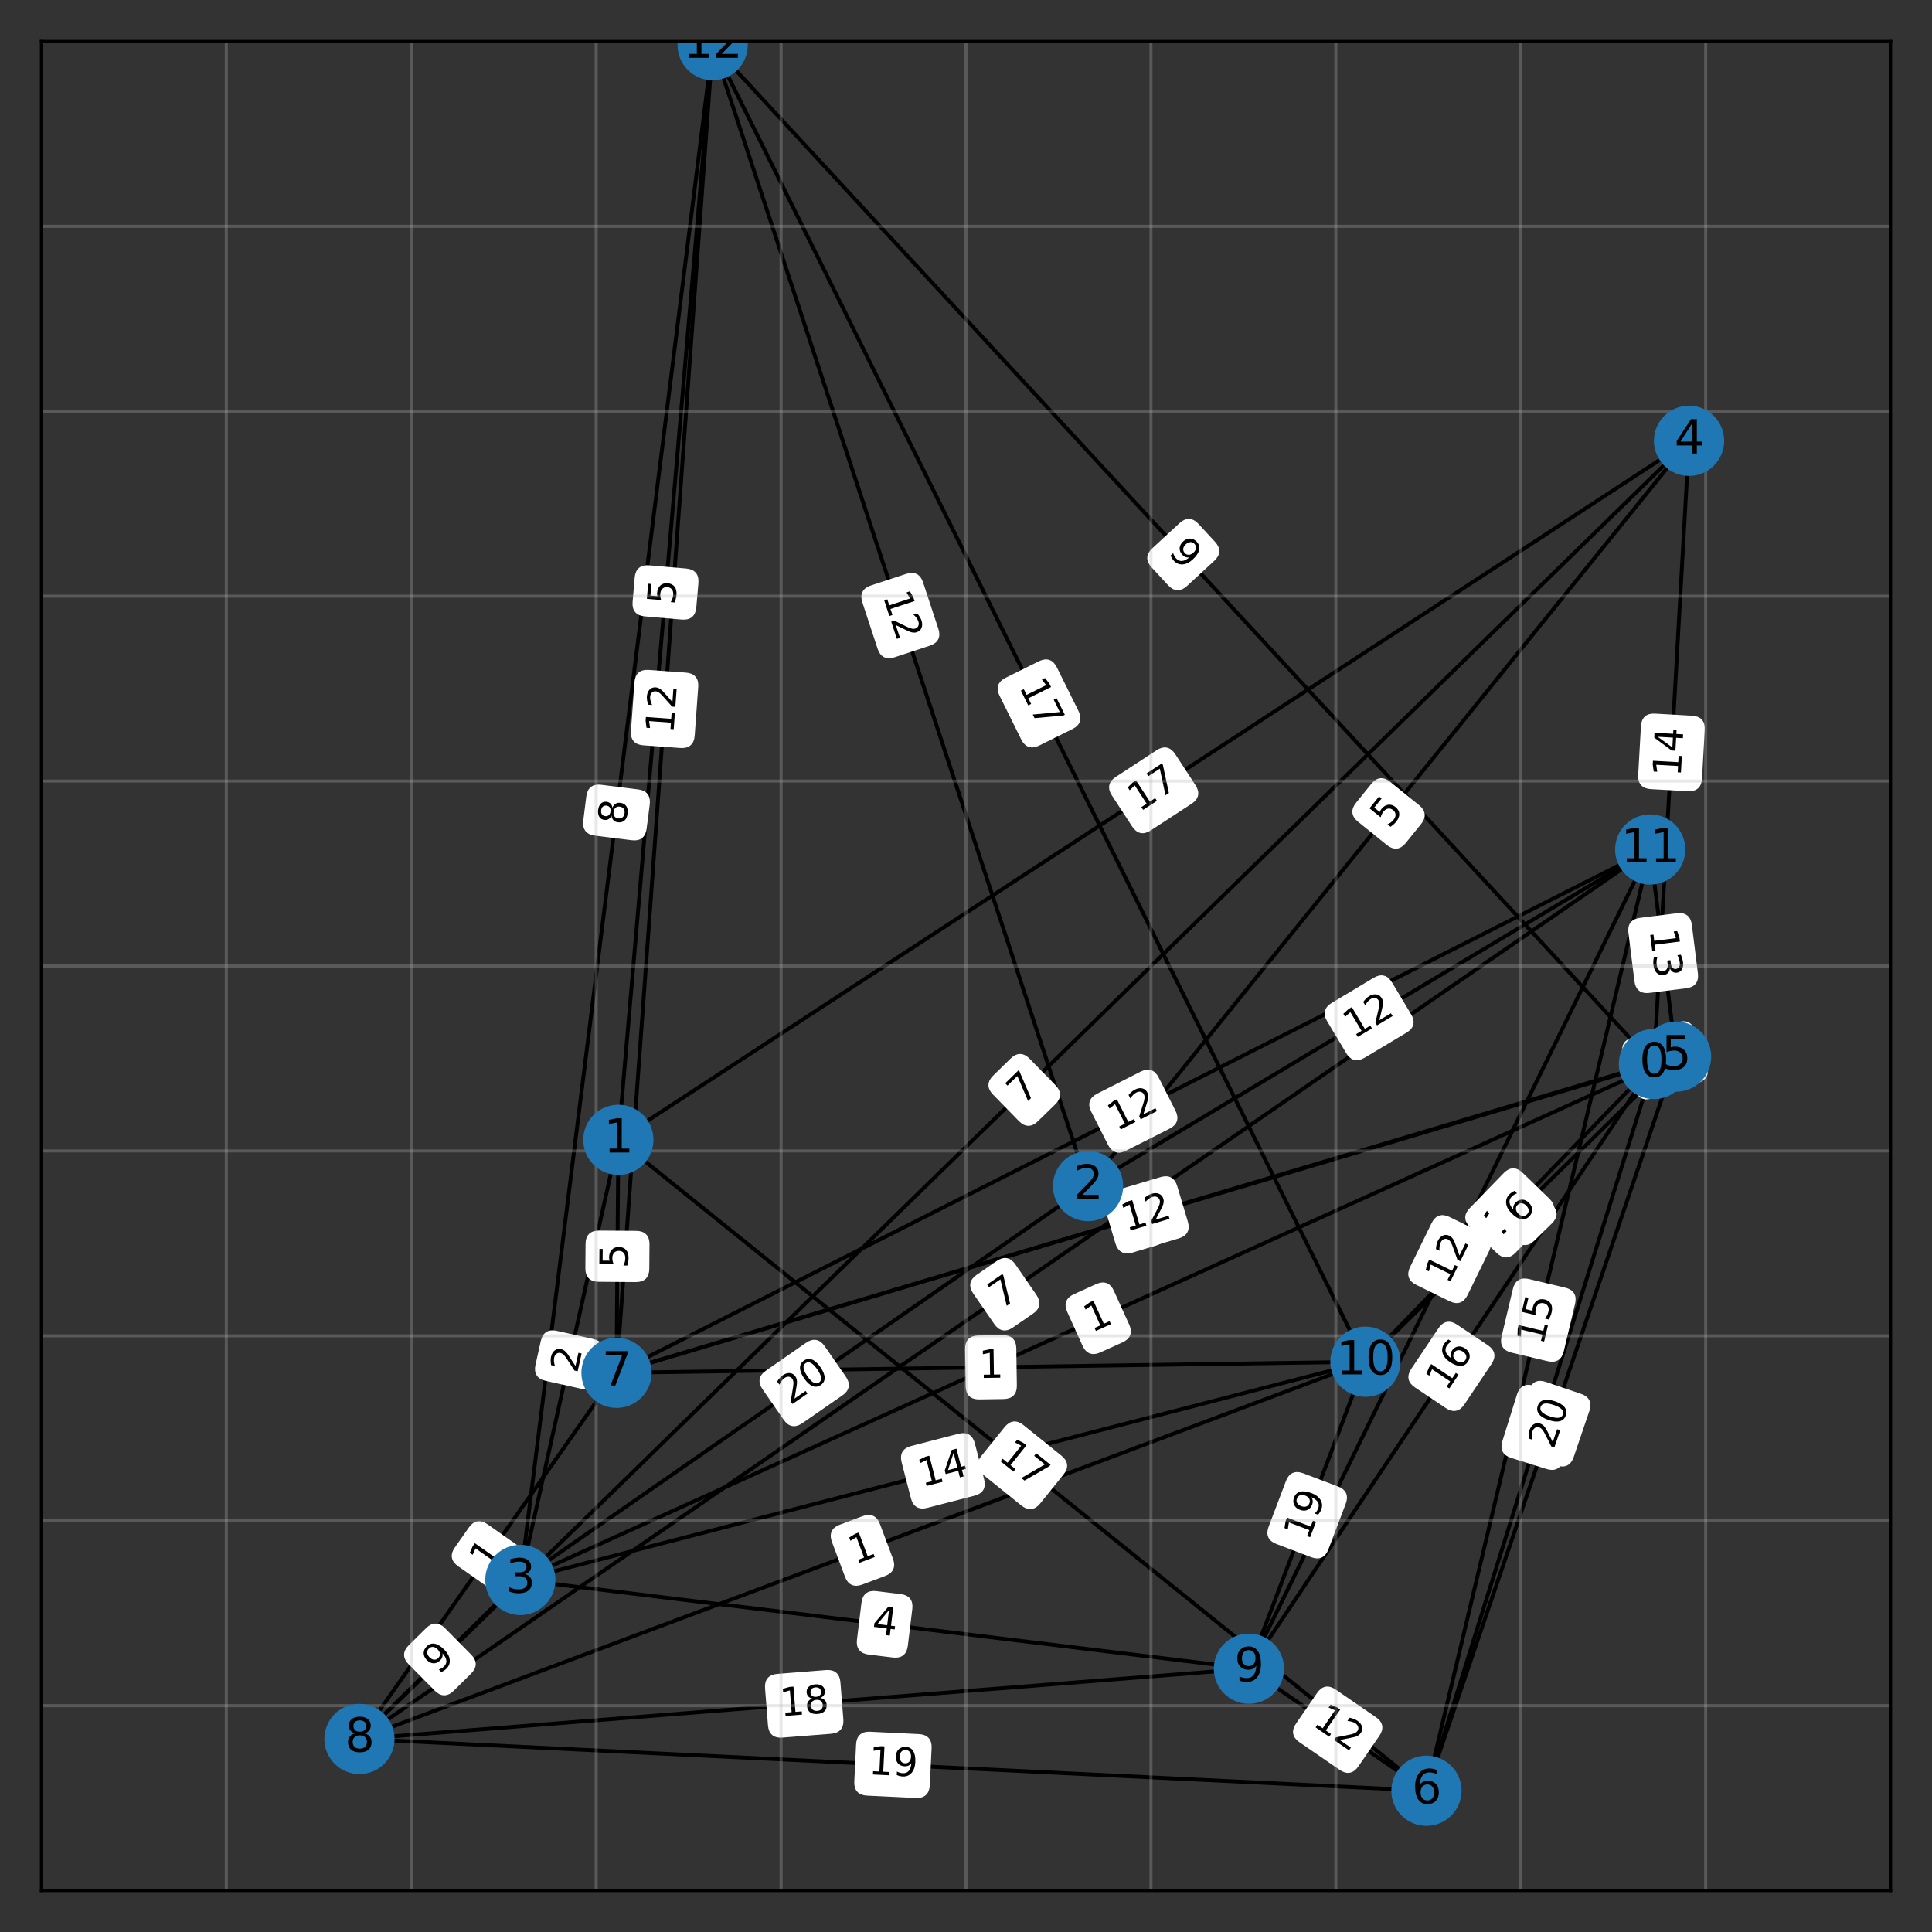 <?xml version="1.0" encoding="utf-8" standalone="no"?>
<!DOCTYPE svg PUBLIC "-//W3C//DTD SVG 1.1//EN"
  "http://www.w3.org/Graphics/SVG/1.1/DTD/svg11.dtd">
<svg xmlns:xlink="http://www.w3.org/1999/xlink" width="504pt" height="504pt" viewBox="0 0 504 504" xmlns="http://www.w3.org/2000/svg" version="1.1">
 <rect x="0" y="0" width="504" height="504" fill="#333333" stroke="none"/>
 <defs>
  <style type="text/css">*{stroke-linejoin: round; stroke-linecap: butt}</style>
 </defs>
 <g id="figure_1">
  <g id="patch_1">
   <path d="M 0 504 
L 504 504 
L 504 0 
L 0 0 
L 0 504 
z
" style="fill: none; opacity: 0"/>
  </g>
  <g id="axes_1">
   <g id="patch_2">
    <path d="M 10.8 493.2 
L 493.2 493.2 
L 493.2 10.8 
L 10.8 10.8 
L 10.8 493.2 
z
" style="fill: none; opacity: 0"/>
   </g>
   <g id="LineCollection_1">
    <path d="M 431.453 277.567 
L 325.807 435.312 
" clip-path="url(#pcac0f96b2e)" style="fill: none; stroke: #000000"/>
    <path d="M 431.453 277.567 
L 437.242 275.638 
" clip-path="url(#pcac0f96b2e)" style="fill: none; stroke: #000000"/>
    <path d="M 431.453 277.567 
L 356.198 355.234 
" clip-path="url(#pcac0f96b2e)" style="fill: none; stroke: #000000"/>
    <path d="M 431.453 277.567 
L 372.118 467.15 
" clip-path="url(#pcac0f96b2e)" style="fill: none; stroke: #000000"/>
    <path d="M 431.453 277.567 
L 185.911 11.765 
" clip-path="url(#pcac0f96b2e)" style="fill: none; stroke: #000000"/>
    <path d="M 431.453 277.567 
L 440.618 114.998 
" clip-path="url(#pcac0f96b2e)" style="fill: none; stroke: #000000"/>
    <path d="M 431.453 277.567 
L 160.826 358.128 
" clip-path="url(#pcac0f96b2e)" style="fill: none; stroke: #000000"/>
    <path d="M 161.309 297.346 
L 440.618 114.998 
" clip-path="url(#pcac0f96b2e)" style="fill: none; stroke: #000000"/>
    <path d="M 161.309 297.346 
L 372.118 467.15 
" clip-path="url(#pcac0f96b2e)" style="fill: none; stroke: #000000"/>
    <path d="M 161.309 297.346 
L 160.826 358.128 
" clip-path="url(#pcac0f96b2e)" style="fill: none; stroke: #000000"/>
    <path d="M 161.309 297.346 
L 135.742 412.157 
" clip-path="url(#pcac0f96b2e)" style="fill: none; stroke: #000000"/>
    <path d="M 161.309 297.346 
L 185.911 11.765 
" clip-path="url(#pcac0f96b2e)" style="fill: none; stroke: #000000"/>
    <path d="M 283.838 309.406 
L 185.911 11.765 
" clip-path="url(#pcac0f96b2e)" style="fill: none; stroke: #000000"/>
    <path d="M 283.838 309.406 
L 430.488 221.609 
" clip-path="url(#pcac0f96b2e)" style="fill: none; stroke: #000000"/>
    <path d="M 283.838 309.406 
L 135.742 412.157 
" clip-path="url(#pcac0f96b2e)" style="fill: none; stroke: #000000"/>
    <path d="M 283.838 309.406 
L 440.618 114.998 
" clip-path="url(#pcac0f96b2e)" style="fill: none; stroke: #000000"/>
    <path d="M 135.742 412.157 
L 185.911 11.765 
" clip-path="url(#pcac0f96b2e)" style="fill: none; stroke: #000000"/>
    <path d="M 135.742 412.157 
L 325.807 435.312 
" clip-path="url(#pcac0f96b2e)" style="fill: none; stroke: #000000"/>
    <path d="M 135.742 412.157 
L 437.242 275.638 
" clip-path="url(#pcac0f96b2e)" style="fill: none; stroke: #000000"/>
    <path d="M 135.742 412.157 
L 93.773 453.643 
" clip-path="url(#pcac0f96b2e)" style="fill: none; stroke: #000000"/>
    <path d="M 135.742 412.157 
L 356.198 355.234 
" clip-path="url(#pcac0f96b2e)" style="fill: none; stroke: #000000"/>
    <path d="M 440.618 114.998 
L 93.773 453.643 
" clip-path="url(#pcac0f96b2e)" style="fill: none; stroke: #000000"/>
    <path d="M 437.242 275.638 
L 160.826 358.128 
" clip-path="url(#pcac0f96b2e)" style="fill: none; stroke: #000000"/>
    <path d="M 437.242 275.638 
L 372.118 467.15 
" clip-path="url(#pcac0f96b2e)" style="fill: none; stroke: #000000"/>
    <path d="M 437.242 275.638 
L 430.488 221.609 
" clip-path="url(#pcac0f96b2e)" style="fill: none; stroke: #000000"/>
    <path d="M 437.242 275.638 
L 356.198 355.234 
" clip-path="url(#pcac0f96b2e)" style="fill: none; stroke: #000000"/>
    <path d="M 372.118 467.15 
L 430.488 221.609 
" clip-path="url(#pcac0f96b2e)" style="fill: none; stroke: #000000"/>
    <path d="M 372.118 467.15 
L 93.773 453.643 
" clip-path="url(#pcac0f96b2e)" style="fill: none; stroke: #000000"/>
    <path d="M 372.118 467.15 
L 325.807 435.312 
" clip-path="url(#pcac0f96b2e)" style="fill: none; stroke: #000000"/>
    <path d="M 160.826 358.128 
L 185.911 11.765 
" clip-path="url(#pcac0f96b2e)" style="fill: none; stroke: #000000"/>
    <path d="M 160.826 358.128 
L 430.488 221.609 
" clip-path="url(#pcac0f96b2e)" style="fill: none; stroke: #000000"/>
    <path d="M 160.826 358.128 
L 356.198 355.234 
" clip-path="url(#pcac0f96b2e)" style="fill: none; stroke: #000000"/>
    <path d="M 160.826 358.128 
L 93.773 453.643 
" clip-path="url(#pcac0f96b2e)" style="fill: none; stroke: #000000"/>
    <path d="M 93.773 453.643 
L 430.488 221.609 
" clip-path="url(#pcac0f96b2e)" style="fill: none; stroke: #000000"/>
    <path d="M 93.773 453.643 
L 325.807 435.312 
" clip-path="url(#pcac0f96b2e)" style="fill: none; stroke: #000000"/>
    <path d="M 93.773 453.643 
L 356.198 355.234 
" clip-path="url(#pcac0f96b2e)" style="fill: none; stroke: #000000"/>
    <path d="M 325.807 435.312 
L 356.198 355.234 
" clip-path="url(#pcac0f96b2e)" style="fill: none; stroke: #000000"/>
    <path d="M 325.807 435.312 
L 430.488 221.609 
" clip-path="url(#pcac0f96b2e)" style="fill: none; stroke: #000000"/>
    <path d="M 356.198 355.234 
L 185.911 11.765 
" clip-path="url(#pcac0f96b2e)" style="fill: none; stroke: #000000"/>
   </g>
   <g id="text_1">
    <g id="patch_3">
     <path d="M 381.604 366.087 
L 388.685 355.514 
Q 390.354 353.021 387.861 351.352 
L 379.82 345.966 
Q 377.327 344.297 375.658 346.79 
L 368.577 357.363 
Q 366.908 359.855 369.4 361.525 
L 377.442 366.91 
Q 379.934 368.579 381.604 366.087 
z
" clip-path="url(#pcac0f96b2e)" style="fill: #ffffff; stroke: #ffffff; stroke-linejoin: miter"/>
    </g>
    <g clip-path="url(#pcac0f96b2e)">
     <!-- 16 -->
     <g transform="translate(377.383 363.26) rotate(-56.189) scale(0.1 -0.1)">
      <defs>
       <path id="DejaVuSans-31" d="M 794 531 
L 1825 531 
L 1825 4091 
L 703 3866 
L 703 4441 
L 1819 4666 
L 2450 4666 
L 2450 531 
L 3481 531 
L 3481 0 
L 794 0 
L 794 531 
z
" transform="scale(0.016)"/>
       <path id="DejaVuSans-36" d="M 2113 2584 
Q 1688 2584 1439 2293 
Q 1191 2003 1191 1497 
Q 1191 994 1439 701 
Q 1688 409 2113 409 
Q 2538 409 2786 701 
Q 3034 994 3034 1497 
Q 3034 2003 2786 2293 
Q 2538 2584 2113 2584 
z
M 3366 4563 
L 3366 3988 
Q 3128 4100 2886 4159 
Q 2644 4219 2406 4219 
Q 1781 4219 1451 3797 
Q 1122 3375 1075 2522 
Q 1259 2794 1537 2939 
Q 1816 3084 2150 3084 
Q 2853 3084 3261 2657 
Q 3669 2231 3669 1497 
Q 3669 778 3244 343 
Q 2819 -91 2113 -91 
Q 1303 -91 875 529 
Q 447 1150 447 2328 
Q 447 3434 972 4092 
Q 1497 4750 2381 4750 
Q 2619 4750 2861 4703 
Q 3103 4656 3366 4563 
z
" transform="scale(0.016)"/>
      </defs>
      <use xlink:href="#DejaVuSans-31"/>
      <use xlink:href="#DejaVuSans-36" x="63.623"/>
     </g>
    </g>
   </g>
   <g id="text_2">
    <g id="patch_4">
     <path d="M 430.79 286.051 
L 442.862 282.027 
Q 445.708 281.079 444.759 278.232 
L 441.699 269.051 
Q 440.75 266.205 437.904 267.154 
L 425.832 271.178 
Q 422.986 272.126 423.935 274.972 
L 426.995 284.154 
Q 427.944 287 430.79 286.051 
z
" clip-path="url(#pcac0f96b2e)" style="fill: #ffffff; stroke: #ffffff; stroke-linejoin: miter"/>
    </g>
    <g clip-path="url(#pcac0f96b2e)">
     <!-- 10 -->
     <g transform="translate(429.184 281.232) rotate(-18.435) scale(0.1 -0.1)">
      <defs>
       <path id="DejaVuSans-30" d="M 2034 4250 
Q 1547 4250 1301 3770 
Q 1056 3291 1056 2328 
Q 1056 1369 1301 889 
Q 1547 409 2034 409 
Q 2525 409 2770 889 
Q 3016 1369 3016 2328 
Q 3016 3291 2770 3770 
Q 2525 4250 2034 4250 
z
M 2034 4750 
Q 2819 4750 3233 4129 
Q 3647 3509 3647 2328 
Q 3647 1150 3233 529 
Q 2819 -91 2034 -91 
Q 1250 -91 836 529 
Q 422 1150 422 2328 
Q 422 3509 836 4129 
Q 1250 4750 2034 4750 
z
" transform="scale(0.016)"/>
      </defs>
      <use xlink:href="#DejaVuSans-31"/>
      <use xlink:href="#DejaVuSans-30" x="63.623"/>
     </g>
    </g>
   </g>
   <g id="text_3">
    <g id="patch_5">
     <path d="M 395.027 326.425 
L 403.882 317.287 
Q 405.97 315.132 403.815 313.045 
L 396.865 306.31 
Q 394.71 304.222 392.623 306.377 
L 383.768 315.515 
Q 381.68 317.67 383.835 319.758 
L 390.785 326.492 
Q 392.94 328.58 395.027 326.425 
z
" clip-path="url(#pcac0f96b2e)" style="fill: #ffffff; stroke: #ffffff; stroke-linejoin: miter"/>
    </g>
    <g clip-path="url(#pcac0f96b2e)">
     <!-- 14 -->
     <g transform="translate(391.379 322.891) rotate(-45.904) scale(0.1 -0.1)">
      <defs>
       <path id="DejaVuSans-34" d="M 2419 4116 
L 825 1625 
L 2419 1625 
L 2419 4116 
z
M 2253 4666 
L 3047 4666 
L 3047 1625 
L 3713 1625 
L 3713 1100 
L 3047 1100 
L 3047 0 
L 2419 0 
L 2419 1100 
L 313 1100 
L 313 1709 
L 2253 4666 
z
" transform="scale(0.016)"/>
      </defs>
      <use xlink:href="#DejaVuSans-31"/>
      <use xlink:href="#DejaVuSans-34" x="63.623"/>
     </g>
    </g>
   </g>
   <g id="text_4">
    <g id="patch_6">
     <path d="M 407.366 380.773 
L 411.167 368.629 
Q 412.063 365.765 409.2 364.869 
L 399.963 361.979 
Q 397.1 361.083 396.204 363.946 
L 392.403 376.09 
Q 391.507 378.953 394.37 379.849 
L 403.607 382.74 
Q 406.47 383.636 407.366 380.773 
z
" clip-path="url(#pcac0f96b2e)" style="fill: #ffffff; stroke: #ffffff; stroke-linejoin: miter"/>
    </g>
    <g clip-path="url(#pcac0f96b2e)">
     <!-- 11 -->
     <g transform="translate(402.518 379.255) rotate(-72.621) scale(0.1 -0.1)">
      <use xlink:href="#DejaVuSans-31"/>
      <use xlink:href="#DejaVuSans-31" x="63.623"/>
     </g>
    </g>
   </g>
   <g id="text_5">
    <g id="patch_7">
     <path d="M 300.764 147.648 
L 305.082 152.321 
Q 307.117 154.525 309.321 152.489 
L 316.43 145.922 
Q 318.634 143.886 316.598 141.683 
L 312.281 137.009 
Q 310.245 134.805 308.041 136.841 
L 300.932 143.408 
Q 298.729 145.444 300.764 147.648 
z
" clip-path="url(#pcac0f96b2e)" style="fill: #ffffff; stroke: #ffffff; stroke-linejoin: miter"/>
    </g>
    <g clip-path="url(#pcac0f96b2e)">
     <!-- 9 -->
     <g transform="translate(304.496 144.201) rotate(-312.731) scale(0.1 -0.1)">
      <defs>
       <path id="DejaVuSans-39" d="M 703 97 
L 703 672 
Q 941 559 1184 500 
Q 1428 441 1663 441 
Q 2288 441 2617 861 
Q 2947 1281 2994 2138 
Q 2813 1869 2534 1725 
Q 2256 1581 1919 1581 
Q 1219 1581 811 2004 
Q 403 2428 403 3163 
Q 403 3881 828 4315 
Q 1253 4750 1959 4750 
Q 2769 4750 3195 4129 
Q 3622 3509 3622 2328 
Q 3622 1225 3098 567 
Q 2575 -91 1691 -91 
Q 1453 -91 1209 -44 
Q 966 3 703 97 
z
M 1959 2075 
Q 2384 2075 2632 2365 
Q 2881 2656 2881 3163 
Q 2881 3666 2632 3958 
Q 2384 4250 1959 4250 
Q 1534 4250 1286 3958 
Q 1038 3666 1038 3163 
Q 1038 2656 1286 2365 
Q 1534 2075 1959 2075 
z
" transform="scale(0.016)"/>
      </defs>
      <use xlink:href="#DejaVuSans-39"/>
     </g>
    </g>
   </g>
   <g id="text_6">
    <g id="patch_8">
     <path d="M 443.504 203.077 
L 444.22 190.372 
Q 444.389 187.377 441.394 187.208 
L 431.731 186.663 
Q 428.736 186.494 428.567 189.489 
L 427.851 202.194 
Q 427.682 205.189 430.677 205.358 
L 440.34 205.903 
Q 443.335 206.072 443.504 203.077 
z
" clip-path="url(#pcac0f96b2e)" style="fill: #ffffff; stroke: #ffffff; stroke-linejoin: miter"/>
    </g>
    <g clip-path="url(#pcac0f96b2e)">
     <!-- 14 -->
     <g transform="translate(438.432 202.791) rotate(-86.773) scale(0.1 -0.1)">
      <use xlink:href="#DejaVuSans-31"/>
      <use xlink:href="#DejaVuSans-34" x="63.623"/>
     </g>
    </g>
   </g>
   <g id="text_7">
    <g id="patch_9">
     <path d="M 295.324 326.269 
L 301.422 324.454 
Q 304.297 323.598 303.441 320.723 
L 300.68 311.447 
Q 299.824 308.572 296.949 309.428 
L 290.851 311.243 
Q 287.975 312.099 288.831 314.974 
L 291.593 324.25 
Q 292.449 327.125 295.324 326.269 
z
" clip-path="url(#pcac0f96b2e)" style="fill: #ffffff; stroke: #ffffff; stroke-linejoin: miter"/>
    </g>
    <g clip-path="url(#pcac0f96b2e)">
     <!-- 7 -->
     <g transform="translate(293.875 321.401) rotate(-16.577) scale(0.1 -0.1)">
      <defs>
       <path id="DejaVuSans-37" d="M 525 4666 
L 3525 4666 
L 3525 4397 
L 1831 0 
L 1172 0 
L 2766 4134 
L 525 4134 
L 525 4666 
z
" transform="scale(0.016)"/>
      </defs>
      <use xlink:href="#DejaVuSans-37"/>
     </g>
    </g>
   </g>
   <g id="text_8">
    <g id="patch_10">
     <path d="M 299.921 216.214 
L 310.576 209.258 
Q 313.088 207.618 311.448 205.106 
L 306.158 197.002 
Q 304.518 194.49 302.006 196.13 
L 291.35 203.086 
Q 288.838 204.726 290.478 207.238 
L 295.769 215.342 
Q 297.409 217.854 299.921 216.214 
z
" clip-path="url(#pcac0f96b2e)" style="fill: #ffffff; stroke: #ffffff; stroke-linejoin: miter"/>
    </g>
    <g clip-path="url(#pcac0f96b2e)">
     <!-- 17 -->
     <g transform="translate(297.144 211.961) rotate(-33.139) scale(0.1 -0.1)">
      <use xlink:href="#DejaVuSans-31"/>
      <use xlink:href="#DejaVuSans-37" x="63.623"/>
     </g>
    </g>
   </g>
   <g id="text_9">
    <g id="patch_11">
     <path d="M 256.84 384.361 
L 266.75 392.343 
Q 269.086 394.225 270.968 391.889 
L 277.039 384.352 
Q 278.921 382.015 276.585 380.133 
L 266.675 372.151 
Q 264.338 370.269 262.456 372.605 
L 256.385 380.143 
Q 254.503 382.479 256.84 384.361 
z
" clip-path="url(#pcac0f96b2e)" style="fill: #ffffff; stroke: #ffffff; stroke-linejoin: miter"/>
    </g>
    <g clip-path="url(#pcac0f96b2e)">
     <!-- 17 -->
     <g transform="translate(260.026 380.405) rotate(-321.149) scale(0.1 -0.1)">
      <use xlink:href="#DejaVuSans-31"/>
      <use xlink:href="#DejaVuSans-37" x="63.623"/>
     </g>
    </g>
   </g>
   <g id="text_10">
    <g id="patch_12">
     <path d="M 168.881 330.98 
L 168.932 324.618 
Q 168.955 321.618 165.956 321.594 
L 156.278 321.517 
Q 153.278 321.494 153.254 324.494 
L 153.204 330.856 
Q 153.18 333.856 156.18 333.88 
L 165.857 333.956 
Q 168.857 333.98 168.881 330.98 
z
" clip-path="url(#pcac0f96b2e)" style="fill: #ffffff; stroke: #ffffff; stroke-linejoin: miter"/>
    </g>
    <g clip-path="url(#pcac0f96b2e)">
     <!-- 5 -->
     <g transform="translate(163.802 330.94) rotate(-89.545) scale(0.1 -0.1)">
      <defs>
       <path id="DejaVuSans-35" d="M 691 4666 
L 3169 4666 
L 3169 4134 
L 1269 4134 
L 1269 2991 
Q 1406 3038 1543 3061 
Q 1681 3084 1819 3084 
Q 2600 3084 3056 2656 
Q 3513 2228 3513 1497 
Q 3513 744 3044 326 
Q 2575 -91 1722 -91 
Q 1428 -91 1123 -41 
Q 819 9 494 109 
L 494 744 
Q 775 591 1075 516 
Q 1375 441 1709 441 
Q 2250 441 2565 725 
Q 2881 1009 2881 1497 
Q 2881 1984 2565 2268 
Q 2250 2553 1709 2553 
Q 1456 2553 1204 2497 
Q 953 2441 691 2322 
L 691 4666 
z
" transform="scale(0.016)"/>
      </defs>
      <use xlink:href="#DejaVuSans-35"/>
     </g>
    </g>
   </g>
   <g id="text_11">
    <g id="patch_13">
     <path d="M 155.485 359.56 
L 156.868 353.35 
Q 157.52 350.421 154.592 349.769 
L 145.145 347.666 
Q 142.217 347.014 141.565 349.942 
L 140.182 356.152 
Q 139.53 359.08 142.458 359.733 
L 151.905 361.836 
Q 154.833 362.488 155.485 359.56 
z
" clip-path="url(#pcac0f96b2e)" style="fill: #ffffff; stroke: #ffffff; stroke-linejoin: miter"/>
    </g>
    <g clip-path="url(#pcac0f96b2e)">
     <!-- 2 -->
     <g transform="translate(150.527 358.456) rotate(-77.446) scale(0.1 -0.1)">
      <defs>
       <path id="DejaVuSans-32" d="M 1228 531 
L 3431 531 
L 3431 0 
L 469 0 
L 469 531 
Q 828 903 1448 1529 
Q 2069 2156 2228 2338 
Q 2531 2678 2651 2914 
Q 2772 3150 2772 3378 
Q 2772 3750 2511 3984 
Q 2250 4219 1831 4219 
Q 1534 4219 1204 4116 
Q 875 4013 500 3803 
L 500 4441 
Q 881 4594 1212 4672 
Q 1544 4750 1819 4750 
Q 2544 4750 2975 4387 
Q 3406 4025 3406 3419 
Q 3406 3131 3298 2873 
Q 3191 2616 2906 2266 
Q 2828 2175 2409 1742 
Q 1991 1309 1228 531 
z
" transform="scale(0.016)"/>
      </defs>
      <use xlink:href="#DejaVuSans-32"/>
     </g>
    </g>
   </g>
   <g id="text_12">
    <g id="patch_14">
     <path d="M 181.147 158.394 
L 181.694 152.055 
Q 181.951 149.066 178.962 148.808 
L 169.32 147.978 
Q 166.331 147.72 166.073 150.709 
L 165.527 157.048 
Q 165.27 160.037 168.259 160.295 
L 177.901 161.125 
Q 180.89 161.383 181.147 158.394 
z
" clip-path="url(#pcac0f96b2e)" style="fill: #ffffff; stroke: #ffffff; stroke-linejoin: miter"/>
    </g>
    <g clip-path="url(#pcac0f96b2e)">
     <!-- 5 -->
     <g transform="translate(176.086 157.958) rotate(-85.076) scale(0.1 -0.1)">
      <use xlink:href="#DejaVuSans-35"/>
     </g>
    </g>
   </g>
   <g id="text_13">
    <g id="patch_15">
     <path d="M 225.44 156.993 
L 229.417 169.08 
Q 230.355 171.93 233.205 170.992 
L 242.398 167.968 
Q 245.248 167.03 244.31 164.18 
L 240.333 152.093 
Q 239.396 149.243 236.546 150.181 
L 227.352 153.205 
Q 224.503 154.143 225.44 156.993 
z
" clip-path="url(#pcac0f96b2e)" style="fill: #ffffff; stroke: #ffffff; stroke-linejoin: miter"/>
    </g>
    <g clip-path="url(#pcac0f96b2e)">
     <!-- 12 -->
     <g transform="translate(230.266 155.405) rotate(-288.212) scale(0.1 -0.1)">
      <use xlink:href="#DejaVuSans-31"/>
      <use xlink:href="#DejaVuSans-32" x="63.623"/>
     </g>
    </g>
   </g>
   <g id="text_14">
    <g id="patch_16">
     <path d="M 355.731 275.501 
L 366.649 268.965 
Q 369.223 267.424 367.682 264.85 
L 362.711 256.546 
Q 361.17 253.972 358.596 255.513 
L 347.678 262.049 
Q 345.104 263.59 346.645 266.164 
L 351.616 274.468 
Q 353.157 277.042 355.731 275.501 
z
" clip-path="url(#pcac0f96b2e)" style="fill: #ffffff; stroke: #ffffff; stroke-linejoin: miter"/>
    </g>
    <g clip-path="url(#pcac0f96b2e)">
     <!-- 12 -->
     <g transform="translate(353.122 271.143) rotate(-30.908) scale(0.1 -0.1)">
      <use xlink:href="#DejaVuSans-31"/>
      <use xlink:href="#DejaVuSans-32" x="63.623"/>
     </g>
    </g>
   </g>
   <g id="text_15">
    <g id="patch_17">
     <path d="M 209.03 370.849 
L 219.485 363.596 
Q 221.95 361.886 220.24 359.421 
L 214.723 351.469 
Q 213.013 349.004 210.548 350.714 
L 200.093 357.968 
Q 197.628 359.678 199.338 362.143 
L 204.855 370.095 
Q 206.565 372.56 209.03 370.849 
z
" clip-path="url(#pcac0f96b2e)" style="fill: #ffffff; stroke: #ffffff; stroke-linejoin: miter"/>
    </g>
    <g clip-path="url(#pcac0f96b2e)">
     <!-- 20 -->
     <g transform="translate(206.134 366.676) rotate(-34.753) scale(0.1 -0.1)">
      <use xlink:href="#DejaVuSans-32"/>
      <use xlink:href="#DejaVuSans-30" x="63.623"/>
     </g>
    </g>
   </g>
   <g id="text_16">
    <g id="patch_18">
     <path d="M 366.333 219.6 
L 370.327 214.647 
Q 372.21 212.312 369.875 210.429 
L 362.342 204.353 
Q 360.006 202.47 358.123 204.805 
L 354.129 209.758 
Q 352.246 212.093 354.581 213.976 
L 362.115 220.052 
Q 364.45 221.935 366.333 219.6 
z
" clip-path="url(#pcac0f96b2e)" style="fill: #ffffff; stroke: #ffffff; stroke-linejoin: miter"/>
    </g>
    <g clip-path="url(#pcac0f96b2e)">
     <!-- 5 -->
     <g transform="translate(362.379 216.411) rotate(-51.116) scale(0.1 -0.1)">
      <use xlink:href="#DejaVuSans-35"/>
     </g>
    </g>
   </g>
   <g id="text_17">
    <g id="patch_19">
     <path d="M 168.209 216.092 
L 169 209.779 
Q 169.373 206.803 166.396 206.43 
L 156.793 205.226 
Q 153.817 204.853 153.444 207.83 
L 152.653 214.143 
Q 152.28 217.12 155.256 217.493 
L 164.859 218.696 
Q 167.836 219.069 168.209 216.092 
z
" clip-path="url(#pcac0f96b2e)" style="fill: #ffffff; stroke: #ffffff; stroke-linejoin: miter"/>
    </g>
    <g clip-path="url(#pcac0f96b2e)">
     <!-- 8 -->
     <g transform="translate(163.169 215.461) rotate(-82.858) scale(0.1 -0.1)">
      <defs>
       <path id="DejaVuSans-38" d="M 2034 2216 
Q 1584 2216 1326 1975 
Q 1069 1734 1069 1313 
Q 1069 891 1326 650 
Q 1584 409 2034 409 
Q 2484 409 2743 651 
Q 3003 894 3003 1313 
Q 3003 1734 2745 1975 
Q 2488 2216 2034 2216 
z
M 1403 2484 
Q 997 2584 770 2862 
Q 544 3141 544 3541 
Q 544 4100 942 4425 
Q 1341 4750 2034 4750 
Q 2731 4750 3128 4425 
Q 3525 4100 3525 3541 
Q 3525 3141 3298 2862 
Q 3072 2584 2669 2484 
Q 3125 2378 3379 2068 
Q 3634 1759 3634 1313 
Q 3634 634 3220 271 
Q 2806 -91 2034 -91 
Q 1263 -91 848 271 
Q 434 634 434 1313 
Q 434 1759 690 2068 
Q 947 2378 1403 2484 
z
M 1172 3481 
Q 1172 3119 1398 2916 
Q 1625 2713 2034 2713 
Q 2441 2713 2670 2916 
Q 2900 3119 2900 3481 
Q 2900 3844 2670 4047 
Q 2441 4250 2034 4250 
Q 1625 4250 1398 4047 
Q 1172 3844 1172 3481 
z
" transform="scale(0.016)"/>
      </defs>
      <use xlink:href="#DejaVuSans-38"/>
     </g>
    </g>
   </g>
   <g id="text_18">
    <g id="patch_20">
     <path d="M 226.669 431.131 
L 232.985 431.901 
Q 235.963 432.264 236.326 429.286 
L 237.496 419.678 
Q 237.859 416.7 234.881 416.338 
L 228.565 415.568 
Q 225.587 415.205 225.224 418.183 
L 224.054 427.791 
Q 223.691 430.768 226.669 431.131 
z
" clip-path="url(#pcac0f96b2e)" style="fill: #ffffff; stroke: #ffffff; stroke-linejoin: miter"/>
    </g>
    <g clip-path="url(#pcac0f96b2e)">
     <!-- 4 -->
     <g transform="translate(227.283 426.089) rotate(-353.054) scale(0.1 -0.1)">
      <use xlink:href="#DejaVuSans-34"/>
     </g>
    </g>
   </g>
   <g id="text_19">
    <g id="patch_21">
     <path d="M 286.826 352.351 
L 292.622 349.727 
Q 295.355 348.489 294.118 345.756 
L 290.125 336.94 
Q 288.888 334.207 286.155 335.444 
L 280.359 338.069 
Q 277.626 339.306 278.864 342.039 
L 282.856 350.856 
Q 284.093 353.588 286.826 352.351 
z
" clip-path="url(#pcac0f96b2e)" style="fill: #ffffff; stroke: #ffffff; stroke-linejoin: miter"/>
    </g>
    <g clip-path="url(#pcac0f96b2e)">
     <!-- 1 -->
     <g transform="translate(284.731 347.724) rotate(-24.361) scale(0.1 -0.1)">
      <use xlink:href="#DejaVuSans-31"/>
     </g>
    </g>
   </g>
   <g id="text_20">
    <g id="patch_22">
     <path d="M 118.006 440.711 
L 122.531 436.238 
Q 124.664 434.129 122.555 431.996 
L 115.752 425.113 
Q 113.643 422.979 111.509 425.088 
L 106.984 429.561 
Q 104.851 431.67 106.96 433.804 
L 113.763 440.687 
Q 115.872 442.82 118.006 440.711 
z
" clip-path="url(#pcac0f96b2e)" style="fill: #ffffff; stroke: #ffffff; stroke-linejoin: miter"/>
    </g>
    <g clip-path="url(#pcac0f96b2e)">
     <!-- 9 -->
     <g transform="translate(114.435 437.099) rotate(-44.669) scale(0.1 -0.1)">
      <use xlink:href="#DejaVuSans-39"/>
     </g>
    </g>
   </g>
   <g id="text_21">
    <g id="patch_23">
     <path d="M 241.77 392.876 
L 254.091 389.694 
Q 256.996 388.944 256.246 386.04 
L 253.826 376.669 
Q 253.076 373.764 250.172 374.514 
L 237.851 377.695 
Q 234.946 378.446 235.696 381.35 
L 238.116 390.721 
Q 238.866 393.626 241.77 392.876 
z
" clip-path="url(#pcac0f96b2e)" style="fill: #ffffff; stroke: #ffffff; stroke-linejoin: miter"/>
    </g>
    <g clip-path="url(#pcac0f96b2e)">
     <!-- 14 -->
     <g transform="translate(240.5 387.957) rotate(-14.478) scale(0.1 -0.1)">
      <use xlink:href="#DejaVuSans-31"/>
      <use xlink:href="#DejaVuSans-34" x="63.623"/>
     </g>
    </g>
   </g>
   <g id="text_22">
    <g id="patch_24">
     <path d="M 270.398 292.15 
L 274.95 287.706 
Q 277.097 285.61 275.001 283.463 
L 268.24 276.538 
Q 266.144 274.392 263.997 276.488 
L 259.445 280.932 
Q 257.298 283.028 259.394 285.175 
L 266.155 292.1 
Q 268.251 294.246 270.398 292.15 
z
" clip-path="url(#pcac0f96b2e)" style="fill: #ffffff; stroke: #ffffff; stroke-linejoin: miter"/>
    </g>
    <g clip-path="url(#pcac0f96b2e)">
     <!-- 7 -->
     <g transform="translate(266.849 288.516) rotate(-44.315) scale(0.1 -0.1)">
      <use xlink:href="#DejaVuSans-37"/>
     </g>
    </g>
   </g>
   <g id="text_23">
    <g id="patch_25">
     <path d="M 295.181 326.213 
L 307.375 322.574 
Q 310.25 321.716 309.392 318.842 
L 306.624 309.568 
Q 305.766 306.693 302.891 307.551 
L 290.698 311.19 
Q 287.823 312.048 288.681 314.922 
L 291.449 324.196 
Q 292.307 327.071 295.181 326.213 
z
" clip-path="url(#pcac0f96b2e)" style="fill: #ffffff; stroke: #ffffff; stroke-linejoin: miter"/>
    </g>
    <g clip-path="url(#pcac0f96b2e)">
     <!-- 12 -->
     <g transform="translate(293.729 321.346) rotate(-16.617) scale(0.1 -0.1)">
      <use xlink:href="#DejaVuSans-31"/>
      <use xlink:href="#DejaVuSans-32" x="63.623"/>
     </g>
    </g>
   </g>
   <g id="text_24">
    <g id="patch_26">
     <path d="M 410.053 379.941 
L 414.15 367.893 
Q 415.116 365.053 412.276 364.087 
L 403.113 360.971 
Q 400.272 360.005 399.307 362.846 
L 395.21 374.893 
Q 394.244 377.733 397.084 378.699 
L 406.247 381.815 
Q 409.087 382.781 410.053 379.941 
z
" clip-path="url(#pcac0f96b2e)" style="fill: #ffffff; stroke: #ffffff; stroke-linejoin: miter"/>
    </g>
    <g clip-path="url(#pcac0f96b2e)">
     <!-- 20 -->
     <g transform="translate(405.244 378.305) rotate(-71.219) scale(0.1 -0.1)">
      <use xlink:href="#DejaVuSans-32"/>
      <use xlink:href="#DejaVuSans-30" x="63.623"/>
     </g>
    </g>
   </g>
   <g id="text_25">
    <g id="patch_27">
     <path d="M 425.297 243.284 
L 426.876 255.911 
Q 427.248 258.888 430.225 258.516 
L 439.828 257.315 
Q 442.805 256.943 442.433 253.966 
L 440.854 241.34 
Q 440.482 238.363 437.505 238.735 
L 427.902 239.935 
Q 424.925 240.307 425.297 243.284 
z
" clip-path="url(#pcac0f96b2e)" style="fill: #ffffff; stroke: #ffffff; stroke-linejoin: miter"/>
    </g>
    <g clip-path="url(#pcac0f96b2e)">
     <!-- 13 -->
     <g transform="translate(430.338 242.654) rotate(-277.125) scale(0.1 -0.1)">
      <defs>
       <path id="DejaVuSans-33" d="M 2597 2516 
Q 3050 2419 3304 2112 
Q 3559 1806 3559 1356 
Q 3559 666 3084 287 
Q 2609 -91 1734 -91 
Q 1441 -91 1130 -33 
Q 819 25 488 141 
L 488 750 
Q 750 597 1062 519 
Q 1375 441 1716 441 
Q 2309 441 2620 675 
Q 2931 909 2931 1356 
Q 2931 1769 2642 2001 
Q 2353 2234 1838 2234 
L 1294 2234 
L 1294 2753 
L 1863 2753 
Q 2328 2753 2575 2939 
Q 2822 3125 2822 3475 
Q 2822 3834 2567 4026 
Q 2313 4219 1838 4219 
Q 1578 4219 1281 4162 
Q 984 4106 628 3988 
L 628 4550 
Q 988 4650 1302 4700 
Q 1616 4750 1894 4750 
Q 2613 4750 3031 4423 
Q 3450 4097 3450 3541 
Q 3450 3153 3228 2886 
Q 3006 2619 2597 2516 
z
" transform="scale(0.016)"/>
      </defs>
      <use xlink:href="#DejaVuSans-31"/>
      <use xlink:href="#DejaVuSans-33" x="63.623"/>
     </g>
    </g>
   </g>
   <g id="text_26">
    <g id="patch_28">
     <path d="M 399.943 323.258 
L 404.482 318.8 
Q 406.623 316.697 404.52 314.557 
L 397.739 307.652 
Q 395.637 305.512 393.496 307.614 
L 388.957 312.072 
Q 386.817 314.174 388.919 316.315 
L 395.7 323.22 
Q 397.803 325.36 399.943 323.258 
z
" clip-path="url(#pcac0f96b2e)" style="fill: #ffffff; stroke: #ffffff; stroke-linejoin: miter"/>
    </g>
    <g clip-path="url(#pcac0f96b2e)">
     <!-- 6 -->
     <g transform="translate(396.383 319.634) rotate(-44.484) scale(0.1 -0.1)">
      <use xlink:href="#DejaVuSans-36"/>
     </g>
    </g>
   </g>
   <g id="text_27">
    <g id="patch_29">
     <path d="M 407.458 352.383 
L 410.401 340.003 
Q 411.095 337.084 408.176 336.39 
L 398.76 334.152 
Q 395.842 333.458 395.148 336.377 
L 392.205 348.757 
Q 391.511 351.675 394.43 352.369 
L 403.845 354.608 
Q 406.764 355.301 407.458 352.383 
z
" clip-path="url(#pcac0f96b2e)" style="fill: #ffffff; stroke: #ffffff; stroke-linejoin: miter"/>
    </g>
    <g clip-path="url(#pcac0f96b2e)">
     <!-- 15 -->
     <g transform="translate(402.516 351.208) rotate(-76.628) scale(0.1 -0.1)">
      <use xlink:href="#DejaVuSans-31"/>
      <use xlink:href="#DejaVuSans-35" x="63.623"/>
     </g>
    </g>
   </g>
   <g id="text_28">
    <g id="patch_30">
     <path d="M 226.207 467.918 
L 238.917 468.535 
Q 241.914 468.68 242.059 465.684 
L 242.528 456.017 
Q 242.674 453.021 239.677 452.875 
L 226.967 452.258 
Q 223.971 452.113 223.825 455.109 
L 223.356 464.776 
Q 223.211 467.773 226.207 467.918 
z
" clip-path="url(#pcac0f96b2e)" style="fill: #ffffff; stroke: #ffffff; stroke-linejoin: miter"/>
    </g>
    <g clip-path="url(#pcac0f96b2e)">
     <!-- 19 -->
     <g transform="translate(226.454 462.844) rotate(-357.222) scale(0.1 -0.1)">
      <use xlink:href="#DejaVuSans-31"/>
      <use xlink:href="#DejaVuSans-39" x="63.623"/>
     </g>
    </g>
   </g>
   <g id="text_29">
    <g id="patch_31">
     <path d="M 339.278 454.086 
L 349.764 461.295 
Q 352.236 462.995 353.936 460.523 
L 359.419 452.548 
Q 361.119 450.076 358.646 448.376 
L 348.16 441.167 
Q 345.688 439.467 343.989 441.939 
L 338.506 449.915 
Q 336.806 452.387 339.278 454.086 
z
" clip-path="url(#pcac0f96b2e)" style="fill: #ffffff; stroke: #ffffff; stroke-linejoin: miter"/>
    </g>
    <g clip-path="url(#pcac0f96b2e)">
     <!-- 12 -->
     <g transform="translate(342.156 449.9) rotate(-325.491) scale(0.1 -0.1)">
      <use xlink:href="#DejaVuSans-31"/>
      <use xlink:href="#DejaVuSans-32" x="63.623"/>
     </g>
    </g>
   </g>
   <g id="text_30">
    <g id="patch_32">
     <path d="M 180.728 191.859 
L 181.647 179.167 
Q 181.864 176.175 178.871 175.958 
L 169.219 175.259 
Q 166.226 175.043 166.01 178.035 
L 165.091 190.727 
Q 164.874 193.719 167.866 193.935 
L 177.519 194.634 
Q 180.511 194.851 180.728 191.859 
z
" clip-path="url(#pcac0f96b2e)" style="fill: #ffffff; stroke: #ffffff; stroke-linejoin: miter"/>
    </g>
    <g clip-path="url(#pcac0f96b2e)">
     <!-- 12 -->
     <g transform="translate(175.661 191.492) rotate(-85.858) scale(0.1 -0.1)">
      <use xlink:href="#DejaVuSans-31"/>
      <use xlink:href="#DejaVuSans-32" x="63.623"/>
     </g>
    </g>
   </g>
   <g id="text_31">
    <g id="patch_33">
     <path d="M 293.52 299.737 
L 304.873 293.989 
Q 307.55 292.634 306.195 289.958 
L 301.823 281.323 
Q 300.468 278.646 297.792 280.001 
L 286.439 285.749 
Q 283.762 287.104 285.117 289.781 
L 289.489 298.415 
Q 290.844 301.092 293.52 299.737 
z
" clip-path="url(#pcac0f96b2e)" style="fill: #ffffff; stroke: #ffffff; stroke-linejoin: miter"/>
    </g>
    <g clip-path="url(#pcac0f96b2e)">
     <!-- 12 -->
     <g transform="translate(291.226 295.205) rotate(-26.851) scale(0.1 -0.1)">
      <use xlink:href="#DejaVuSans-31"/>
      <use xlink:href="#DejaVuSans-32" x="63.623"/>
     </g>
    </g>
   </g>
   <g id="text_32">
    <g id="patch_34">
     <path d="M 255.449 364.566 
L 261.81 364.472 
Q 264.81 364.427 264.766 361.428 
L 264.622 351.751 
Q 264.578 348.751 261.578 348.795 
L 255.216 348.89 
Q 252.217 348.934 252.261 351.934 
L 252.405 361.611 
Q 252.449 364.611 255.449 364.566 
z
" clip-path="url(#pcac0f96b2e)" style="fill: #ffffff; stroke: #ffffff; stroke-linejoin: miter"/>
    </g>
    <g clip-path="url(#pcac0f96b2e)">
     <!-- 1 -->
     <g transform="translate(255.373 359.487) rotate(-0.849) scale(0.1 -0.1)">
      <use xlink:href="#DejaVuSans-31"/>
     </g>
    </g>
   </g>
   <g id="text_33">
    <g id="patch_35">
     <path d="M 131.889 412.992 
L 135.545 407.784 
Q 137.268 405.329 134.813 403.605 
L 126.892 398.045 
Q 124.436 396.321 122.713 398.776 
L 119.057 403.984 
Q 117.333 406.439 119.789 408.163 
L 127.71 413.723 
Q 130.165 415.447 131.889 412.992 
z
" clip-path="url(#pcac0f96b2e)" style="fill: #ffffff; stroke: #ffffff; stroke-linejoin: miter"/>
    </g>
    <g clip-path="url(#pcac0f96b2e)">
     <!-- 1 -->
     <g transform="translate(127.731 410.073) rotate(-54.93) scale(0.1 -0.1)">
      <use xlink:href="#DejaVuSans-31"/>
     </g>
    </g>
   </g>
   <g id="text_34">
    <g id="patch_36">
     <path d="M 263.959 345.886 
L 269.198 342.276 
Q 271.668 340.573 269.966 338.103 
L 264.474 330.134 
Q 262.772 327.664 260.302 329.366 
L 255.063 332.976 
Q 252.593 334.679 254.295 337.149 
L 259.786 345.118 
Q 261.489 347.588 263.959 345.886 
z
" clip-path="url(#pcac0f96b2e)" style="fill: #ffffff; stroke: #ffffff; stroke-linejoin: miter"/>
    </g>
    <g clip-path="url(#pcac0f96b2e)">
     <!-- 7 -->
     <g transform="translate(261.077 341.703) rotate(-34.571) scale(0.1 -0.1)">
      <use xlink:href="#DejaVuSans-37"/>
     </g>
    </g>
   </g>
   <g id="text_35">
    <g id="patch_37">
     <path d="M 204.065 452.793 
L 216.751 451.791 
Q 219.741 451.555 219.505 448.564 
L 218.743 438.916 
Q 218.507 435.925 215.516 436.162 
L 202.83 437.164 
Q 199.84 437.4 200.076 440.391 
L 200.838 450.039 
Q 201.074 453.03 204.065 452.793 
z
" clip-path="url(#pcac0f96b2e)" style="fill: #ffffff; stroke: #ffffff; stroke-linejoin: miter"/>
    </g>
    <g clip-path="url(#pcac0f96b2e)">
     <!-- 18 -->
     <g transform="translate(203.665 447.729) rotate(-4.517) scale(0.1 -0.1)">
      <use xlink:href="#DejaVuSans-31"/>
      <use xlink:href="#DejaVuSans-38" x="63.623"/>
     </g>
    </g>
   </g>
   <g id="text_36">
    <g id="patch_38">
     <path d="M 224.76 412.895 
L 230.718 410.661 
Q 233.527 409.608 232.473 406.799 
L 229.075 397.737 
Q 228.022 394.928 225.213 395.981 
L 219.256 398.215 
Q 216.447 399.268 217.5 402.077 
L 220.898 411.139 
Q 221.951 413.948 224.76 412.895 
z
" clip-path="url(#pcac0f96b2e)" style="fill: #ffffff; stroke: #ffffff; stroke-linejoin: miter"/>
    </g>
    <g clip-path="url(#pcac0f96b2e)">
     <!-- 1 -->
     <g transform="translate(222.977 408.139) rotate(-20.556) scale(0.1 -0.1)">
      <use xlink:href="#DejaVuSans-31"/>
     </g>
    </g>
   </g>
   <g id="text_37">
    <g id="patch_39">
     <path d="M 346.074 404.003 
L 350.589 392.106 
Q 351.654 389.301 348.849 388.237 
L 339.8 384.803 
Q 336.996 383.738 335.931 386.543 
L 331.416 398.44 
Q 330.352 401.245 333.156 402.309 
L 342.205 405.744 
Q 345.01 406.808 346.074 404.003 
z
" clip-path="url(#pcac0f96b2e)" style="fill: #ffffff; stroke: #ffffff; stroke-linejoin: miter"/>
    </g>
    <g clip-path="url(#pcac0f96b2e)">
     <!-- 19 -->
     <g transform="translate(341.325 402.201) rotate(-69.217) scale(0.1 -0.1)">
      <use xlink:href="#DejaVuSans-31"/>
      <use xlink:href="#DejaVuSans-39" x="63.623"/>
     </g>
    </g>
   </g>
   <g id="text_38">
    <g id="patch_40">
     <path d="M 382.389 337.623 
L 387.986 326.195 
Q 389.306 323.501 386.612 322.181 
L 377.921 317.924 
Q 375.226 316.604 373.907 319.298 
L 368.309 330.726 
Q 366.989 333.42 369.683 334.74 
L 378.375 338.997 
Q 381.069 340.317 382.389 337.623 
z
" clip-path="url(#pcac0f96b2e)" style="fill: #ffffff; stroke: #ffffff; stroke-linejoin: miter"/>
    </g>
    <g clip-path="url(#pcac0f96b2e)">
     <!-- 12 -->
     <g transform="translate(377.827 335.388) rotate(-63.902) scale(0.1 -0.1)">
      <use xlink:href="#DejaVuSans-31"/>
      <use xlink:href="#DejaVuSans-32" x="63.623"/>
     </g>
    </g>
   </g>
   <g id="text_39">
    <g id="patch_41">
     <path d="M 261.205 181.28 
L 266.857 192.681 
Q 268.19 195.369 270.878 194.036 
L 279.549 189.737 
Q 282.237 188.405 280.904 185.717 
L 275.252 174.316 
Q 273.919 171.628 271.231 172.961 
L 262.56 177.26 
Q 259.873 178.593 261.205 181.28 
z
" clip-path="url(#pcac0f96b2e)" style="fill: #ffffff; stroke: #ffffff; stroke-linejoin: miter"/>
    </g>
    <g clip-path="url(#pcac0f96b2e)">
     <!-- 17 -->
     <g transform="translate(265.756 179.024) rotate(-296.372) scale(0.1 -0.1)">
      <use xlink:href="#DejaVuSans-31"/>
      <use xlink:href="#DejaVuSans-37" x="63.623"/>
     </g>
    </g>
   </g>
   <g id="matplotlib.axis_1">
    <g id="xtick_1">
     <g id="line2d_1">
      <path d="M 10.8 493.2 
L 10.8 10.8 
" clip-path="url(#pcac0f96b2e)" style="fill: none; stroke: #b0b0b0; stroke-opacity: 0.3; stroke-width: 0.8; stroke-linecap: square"/>
     </g>
    </g>
    <g id="xtick_2">
     <g id="line2d_2">
      <path d="M 59.04 493.2 
L 59.04 10.8 
" clip-path="url(#pcac0f96b2e)" style="fill: none; stroke: #b0b0b0; stroke-opacity: 0.3; stroke-width: 0.8; stroke-linecap: square"/>
     </g>
    </g>
    <g id="xtick_3">
     <g id="line2d_3">
      <path d="M 107.28 493.2 
L 107.28 10.8 
" clip-path="url(#pcac0f96b2e)" style="fill: none; stroke: #b0b0b0; stroke-opacity: 0.3; stroke-width: 0.8; stroke-linecap: square"/>
     </g>
    </g>
    <g id="xtick_4">
     <g id="line2d_4">
      <path d="M 155.52 493.2 
L 155.52 10.8 
" clip-path="url(#pcac0f96b2e)" style="fill: none; stroke: #b0b0b0; stroke-opacity: 0.3; stroke-width: 0.8; stroke-linecap: square"/>
     </g>
    </g>
    <g id="xtick_5">
     <g id="line2d_5">
      <path d="M 203.76 493.2 
L 203.76 10.8 
" clip-path="url(#pcac0f96b2e)" style="fill: none; stroke: #b0b0b0; stroke-opacity: 0.3; stroke-width: 0.8; stroke-linecap: square"/>
     </g>
    </g>
    <g id="xtick_6">
     <g id="line2d_6">
      <path d="M 252 493.2 
L 252 10.8 
" clip-path="url(#pcac0f96b2e)" style="fill: none; stroke: #b0b0b0; stroke-opacity: 0.3; stroke-width: 0.8; stroke-linecap: square"/>
     </g>
    </g>
    <g id="xtick_7">
     <g id="line2d_7">
      <path d="M 300.24 493.2 
L 300.24 10.8 
" clip-path="url(#pcac0f96b2e)" style="fill: none; stroke: #b0b0b0; stroke-opacity: 0.3; stroke-width: 0.8; stroke-linecap: square"/>
     </g>
    </g>
    <g id="xtick_8">
     <g id="line2d_8">
      <path d="M 348.48 493.2 
L 348.48 10.8 
" clip-path="url(#pcac0f96b2e)" style="fill: none; stroke: #b0b0b0; stroke-opacity: 0.3; stroke-width: 0.8; stroke-linecap: square"/>
     </g>
    </g>
    <g id="xtick_9">
     <g id="line2d_9">
      <path d="M 396.72 493.2 
L 396.72 10.8 
" clip-path="url(#pcac0f96b2e)" style="fill: none; stroke: #b0b0b0; stroke-opacity: 0.3; stroke-width: 0.8; stroke-linecap: square"/>
     </g>
    </g>
    <g id="xtick_10">
     <g id="line2d_10">
      <path d="M 444.96 493.2 
L 444.96 10.8 
" clip-path="url(#pcac0f96b2e)" style="fill: none; stroke: #b0b0b0; stroke-opacity: 0.3; stroke-width: 0.8; stroke-linecap: square"/>
     </g>
    </g>
    <g id="xtick_11">
     <g id="line2d_11">
      <path d="M 493.2 493.2 
L 493.2 10.8 
" clip-path="url(#pcac0f96b2e)" style="fill: none; stroke: #b0b0b0; stroke-opacity: 0.3; stroke-width: 0.8; stroke-linecap: square"/>
     </g>
    </g>
   </g>
   <g id="matplotlib.axis_2">
    <g id="ytick_1">
     <g id="line2d_12">
      <path d="M 10.8 493.2 
L 493.2 493.2 
" clip-path="url(#pcac0f96b2e)" style="fill: none; stroke: #b0b0b0; stroke-opacity: 0.3; stroke-width: 0.8; stroke-linecap: square"/>
     </g>
    </g>
    <g id="ytick_2">
     <g id="line2d_13">
      <path d="M 10.8 444.96 
L 493.2 444.96 
" clip-path="url(#pcac0f96b2e)" style="fill: none; stroke: #b0b0b0; stroke-opacity: 0.3; stroke-width: 0.8; stroke-linecap: square"/>
     </g>
    </g>
    <g id="ytick_3">
     <g id="line2d_14">
      <path d="M 10.8 396.72 
L 493.2 396.72 
" clip-path="url(#pcac0f96b2e)" style="fill: none; stroke: #b0b0b0; stroke-opacity: 0.3; stroke-width: 0.8; stroke-linecap: square"/>
     </g>
    </g>
    <g id="ytick_4">
     <g id="line2d_15">
      <path d="M 10.8 348.48 
L 493.2 348.48 
" clip-path="url(#pcac0f96b2e)" style="fill: none; stroke: #b0b0b0; stroke-opacity: 0.3; stroke-width: 0.8; stroke-linecap: square"/>
     </g>
    </g>
    <g id="ytick_5">
     <g id="line2d_16">
      <path d="M 10.8 300.24 
L 493.2 300.24 
" clip-path="url(#pcac0f96b2e)" style="fill: none; stroke: #b0b0b0; stroke-opacity: 0.3; stroke-width: 0.8; stroke-linecap: square"/>
     </g>
    </g>
    <g id="ytick_6">
     <g id="line2d_17">
      <path d="M 10.8 252 
L 493.2 252 
" clip-path="url(#pcac0f96b2e)" style="fill: none; stroke: #b0b0b0; stroke-opacity: 0.3; stroke-width: 0.8; stroke-linecap: square"/>
     </g>
    </g>
    <g id="ytick_7">
     <g id="line2d_18">
      <path d="M 10.8 203.76 
L 493.2 203.76 
" clip-path="url(#pcac0f96b2e)" style="fill: none; stroke: #b0b0b0; stroke-opacity: 0.3; stroke-width: 0.8; stroke-linecap: square"/>
     </g>
    </g>
    <g id="ytick_8">
     <g id="line2d_19">
      <path d="M 10.8 155.52 
L 493.2 155.52 
" clip-path="url(#pcac0f96b2e)" style="fill: none; stroke: #b0b0b0; stroke-opacity: 0.3; stroke-width: 0.8; stroke-linecap: square"/>
     </g>
    </g>
    <g id="ytick_9">
     <g id="line2d_20">
      <path d="M 10.8 107.28 
L 493.2 107.28 
" clip-path="url(#pcac0f96b2e)" style="fill: none; stroke: #b0b0b0; stroke-opacity: 0.3; stroke-width: 0.8; stroke-linecap: square"/>
     </g>
    </g>
    <g id="ytick_10">
     <g id="line2d_21">
      <path d="M 10.8 59.04 
L 493.2 59.04 
" clip-path="url(#pcac0f96b2e)" style="fill: none; stroke: #b0b0b0; stroke-opacity: 0.3; stroke-width: 0.8; stroke-linecap: square"/>
     </g>
    </g>
    <g id="ytick_11">
     <g id="line2d_22">
      <path d="M 10.8 10.8 
L 493.2 10.8 
" clip-path="url(#pcac0f96b2e)" style="fill: none; stroke: #b0b0b0; stroke-opacity: 0.3; stroke-width: 0.8; stroke-linecap: square"/>
     </g>
    </g>
   </g>
   <g id="PathCollection_1">
    <defs>
     <path id="me6a8320896" d="M 0 8.66 
C 2.297 8.66 4.5 7.748 6.124 6.124 
C 7.748 4.5 8.66 2.297 8.66 0 
C 8.66 -2.297 7.748 -4.5 6.124 -6.124 
C 4.5 -7.748 2.297 -8.66 0 -8.66 
C -2.297 -8.66 -4.5 -7.748 -6.124 -6.124 
C -7.748 -4.5 -8.66 -2.297 -8.66 0 
C -8.66 2.297 -7.748 4.5 -6.124 6.124 
C -4.5 7.748 -2.297 8.66 0 8.66 
z
" style="stroke: #1f78b4"/>
    </defs>
    <g clip-path="url(#pcac0f96b2e)">
     <use xlink:href="#me6a8320896" x="431.453" y="277.567" style="fill: #1f78b4; stroke: #1f78b4"/>
     <use xlink:href="#me6a8320896" x="161.309" y="297.346" style="fill: #1f78b4; stroke: #1f78b4"/>
     <use xlink:href="#me6a8320896" x="283.838" y="309.406" style="fill: #1f78b4; stroke: #1f78b4"/>
     <use xlink:href="#me6a8320896" x="135.742" y="412.157" style="fill: #1f78b4; stroke: #1f78b4"/>
     <use xlink:href="#me6a8320896" x="440.618" y="114.998" style="fill: #1f78b4; stroke: #1f78b4"/>
     <use xlink:href="#me6a8320896" x="437.242" y="275.638" style="fill: #1f78b4; stroke: #1f78b4"/>
     <use xlink:href="#me6a8320896" x="372.118" y="467.15" style="fill: #1f78b4; stroke: #1f78b4"/>
     <use xlink:href="#me6a8320896" x="160.826" y="358.128" style="fill: #1f78b4; stroke: #1f78b4"/>
     <use xlink:href="#me6a8320896" x="93.773" y="453.643" style="fill: #1f78b4; stroke: #1f78b4"/>
     <use xlink:href="#me6a8320896" x="325.807" y="435.312" style="fill: #1f78b4; stroke: #1f78b4"/>
     <use xlink:href="#me6a8320896" x="356.198" y="355.234" style="fill: #1f78b4; stroke: #1f78b4"/>
     <use xlink:href="#me6a8320896" x="430.488" y="221.609" style="fill: #1f78b4; stroke: #1f78b4"/>
     <use xlink:href="#me6a8320896" x="185.911" y="11.765" style="fill: #1f78b4; stroke: #1f78b4"/>
    </g>
   </g>
   <g id="patch_42">
    <path d="M 10.8 493.2 
L 10.8 10.8 
" style="fill: none; stroke: #000000; stroke-width: 0.8; stroke-linejoin: miter; stroke-linecap: square"/>
   </g>
   <g id="patch_43">
    <path d="M 493.2 493.2 
L 493.2 10.8 
" style="fill: none; stroke: #000000; stroke-width: 0.8; stroke-linejoin: miter; stroke-linecap: square"/>
   </g>
   <g id="patch_44">
    <path d="M 10.8 493.2 
L 493.2 493.2 
" style="fill: none; stroke: #000000; stroke-width: 0.8; stroke-linejoin: miter; stroke-linecap: square"/>
   </g>
   <g id="patch_45">
    <path d="M 10.8 10.8 
L 493.2 10.8 
" style="fill: none; stroke: #000000; stroke-width: 0.8; stroke-linejoin: miter; stroke-linecap: square"/>
   </g>
   <g id="text_40">
    <g clip-path="url(#pcac0f96b2e)">
     <!-- 0 -->
     <g transform="translate(427.635 280.878) scale(0.12 -0.12)">
      <use xlink:href="#DejaVuSans-30"/>
     </g>
    </g>
   </g>
   <g id="text_41">
    <g clip-path="url(#pcac0f96b2e)">
     <!-- 1 -->
     <g transform="translate(157.491 300.657) scale(0.12 -0.12)">
      <use xlink:href="#DejaVuSans-31"/>
     </g>
    </g>
   </g>
   <g id="text_42">
    <g clip-path="url(#pcac0f96b2e)">
     <!-- 2 -->
     <g transform="translate(280.021 312.717) scale(0.12 -0.12)">
      <use xlink:href="#DejaVuSans-32"/>
     </g>
    </g>
   </g>
   <g id="text_43">
    <g clip-path="url(#pcac0f96b2e)">
     <!-- 3 -->
     <g transform="translate(131.924 415.468) scale(0.12 -0.12)">
      <use xlink:href="#DejaVuSans-33"/>
     </g>
    </g>
   </g>
   <g id="text_44">
    <g clip-path="url(#pcac0f96b2e)">
     <!-- 4 -->
     <g transform="translate(436.801 118.31) scale(0.12 -0.12)">
      <use xlink:href="#DejaVuSans-34"/>
     </g>
    </g>
   </g>
   <g id="text_45">
    <g clip-path="url(#pcac0f96b2e)">
     <!-- 5 -->
     <g transform="translate(433.424 278.949) scale(0.12 -0.12)">
      <use xlink:href="#DejaVuSans-35"/>
     </g>
    </g>
   </g>
   <g id="text_46">
    <g clip-path="url(#pcac0f96b2e)">
     <!-- 6 -->
     <g transform="translate(368.3 470.462) scale(0.12 -0.12)">
      <use xlink:href="#DejaVuSans-36"/>
     </g>
    </g>
   </g>
   <g id="text_47">
    <g clip-path="url(#pcac0f96b2e)">
     <!-- 7 -->
     <g transform="translate(157.009 361.439) scale(0.12 -0.12)">
      <use xlink:href="#DejaVuSans-37"/>
     </g>
    </g>
   </g>
   <g id="text_48">
    <g clip-path="url(#pcac0f96b2e)">
     <!-- 8 -->
     <g transform="translate(89.955 456.954) scale(0.12 -0.12)">
      <use xlink:href="#DejaVuSans-38"/>
     </g>
    </g>
   </g>
   <g id="text_49">
    <g clip-path="url(#pcac0f96b2e)">
     <!-- 9 -->
     <g transform="translate(321.99 438.623) scale(0.12 -0.12)">
      <use xlink:href="#DejaVuSans-39"/>
     </g>
    </g>
   </g>
   <g id="text_50">
    <g clip-path="url(#pcac0f96b2e)">
     <!-- 10 -->
     <g transform="translate(348.563 358.545) scale(0.12 -0.12)">
      <use xlink:href="#DejaVuSans-31"/>
      <use xlink:href="#DejaVuSans-30" x="63.623"/>
     </g>
    </g>
   </g>
   <g id="text_51">
    <g clip-path="url(#pcac0f96b2e)">
     <!-- 11 -->
     <g transform="translate(422.853 224.92) scale(0.12 -0.12)">
      <use xlink:href="#DejaVuSans-31"/>
      <use xlink:href="#DejaVuSans-31" x="63.623"/>
     </g>
    </g>
   </g>
   <g id="text_52">
    <g clip-path="url(#pcac0f96b2e)">
     <!-- 12 -->
     <g transform="translate(178.276 15.076) scale(0.12 -0.12)">
      <use xlink:href="#DejaVuSans-31"/>
      <use xlink:href="#DejaVuSans-32" x="63.623"/>
     </g>
    </g>
   </g>
  </g>
 </g>
 <defs>
  <clipPath id="pcac0f96b2e">
   <rect x="10.8" y="10.8" width="482.4" height="482.4"/>
  </clipPath>
 </defs>
</svg>
